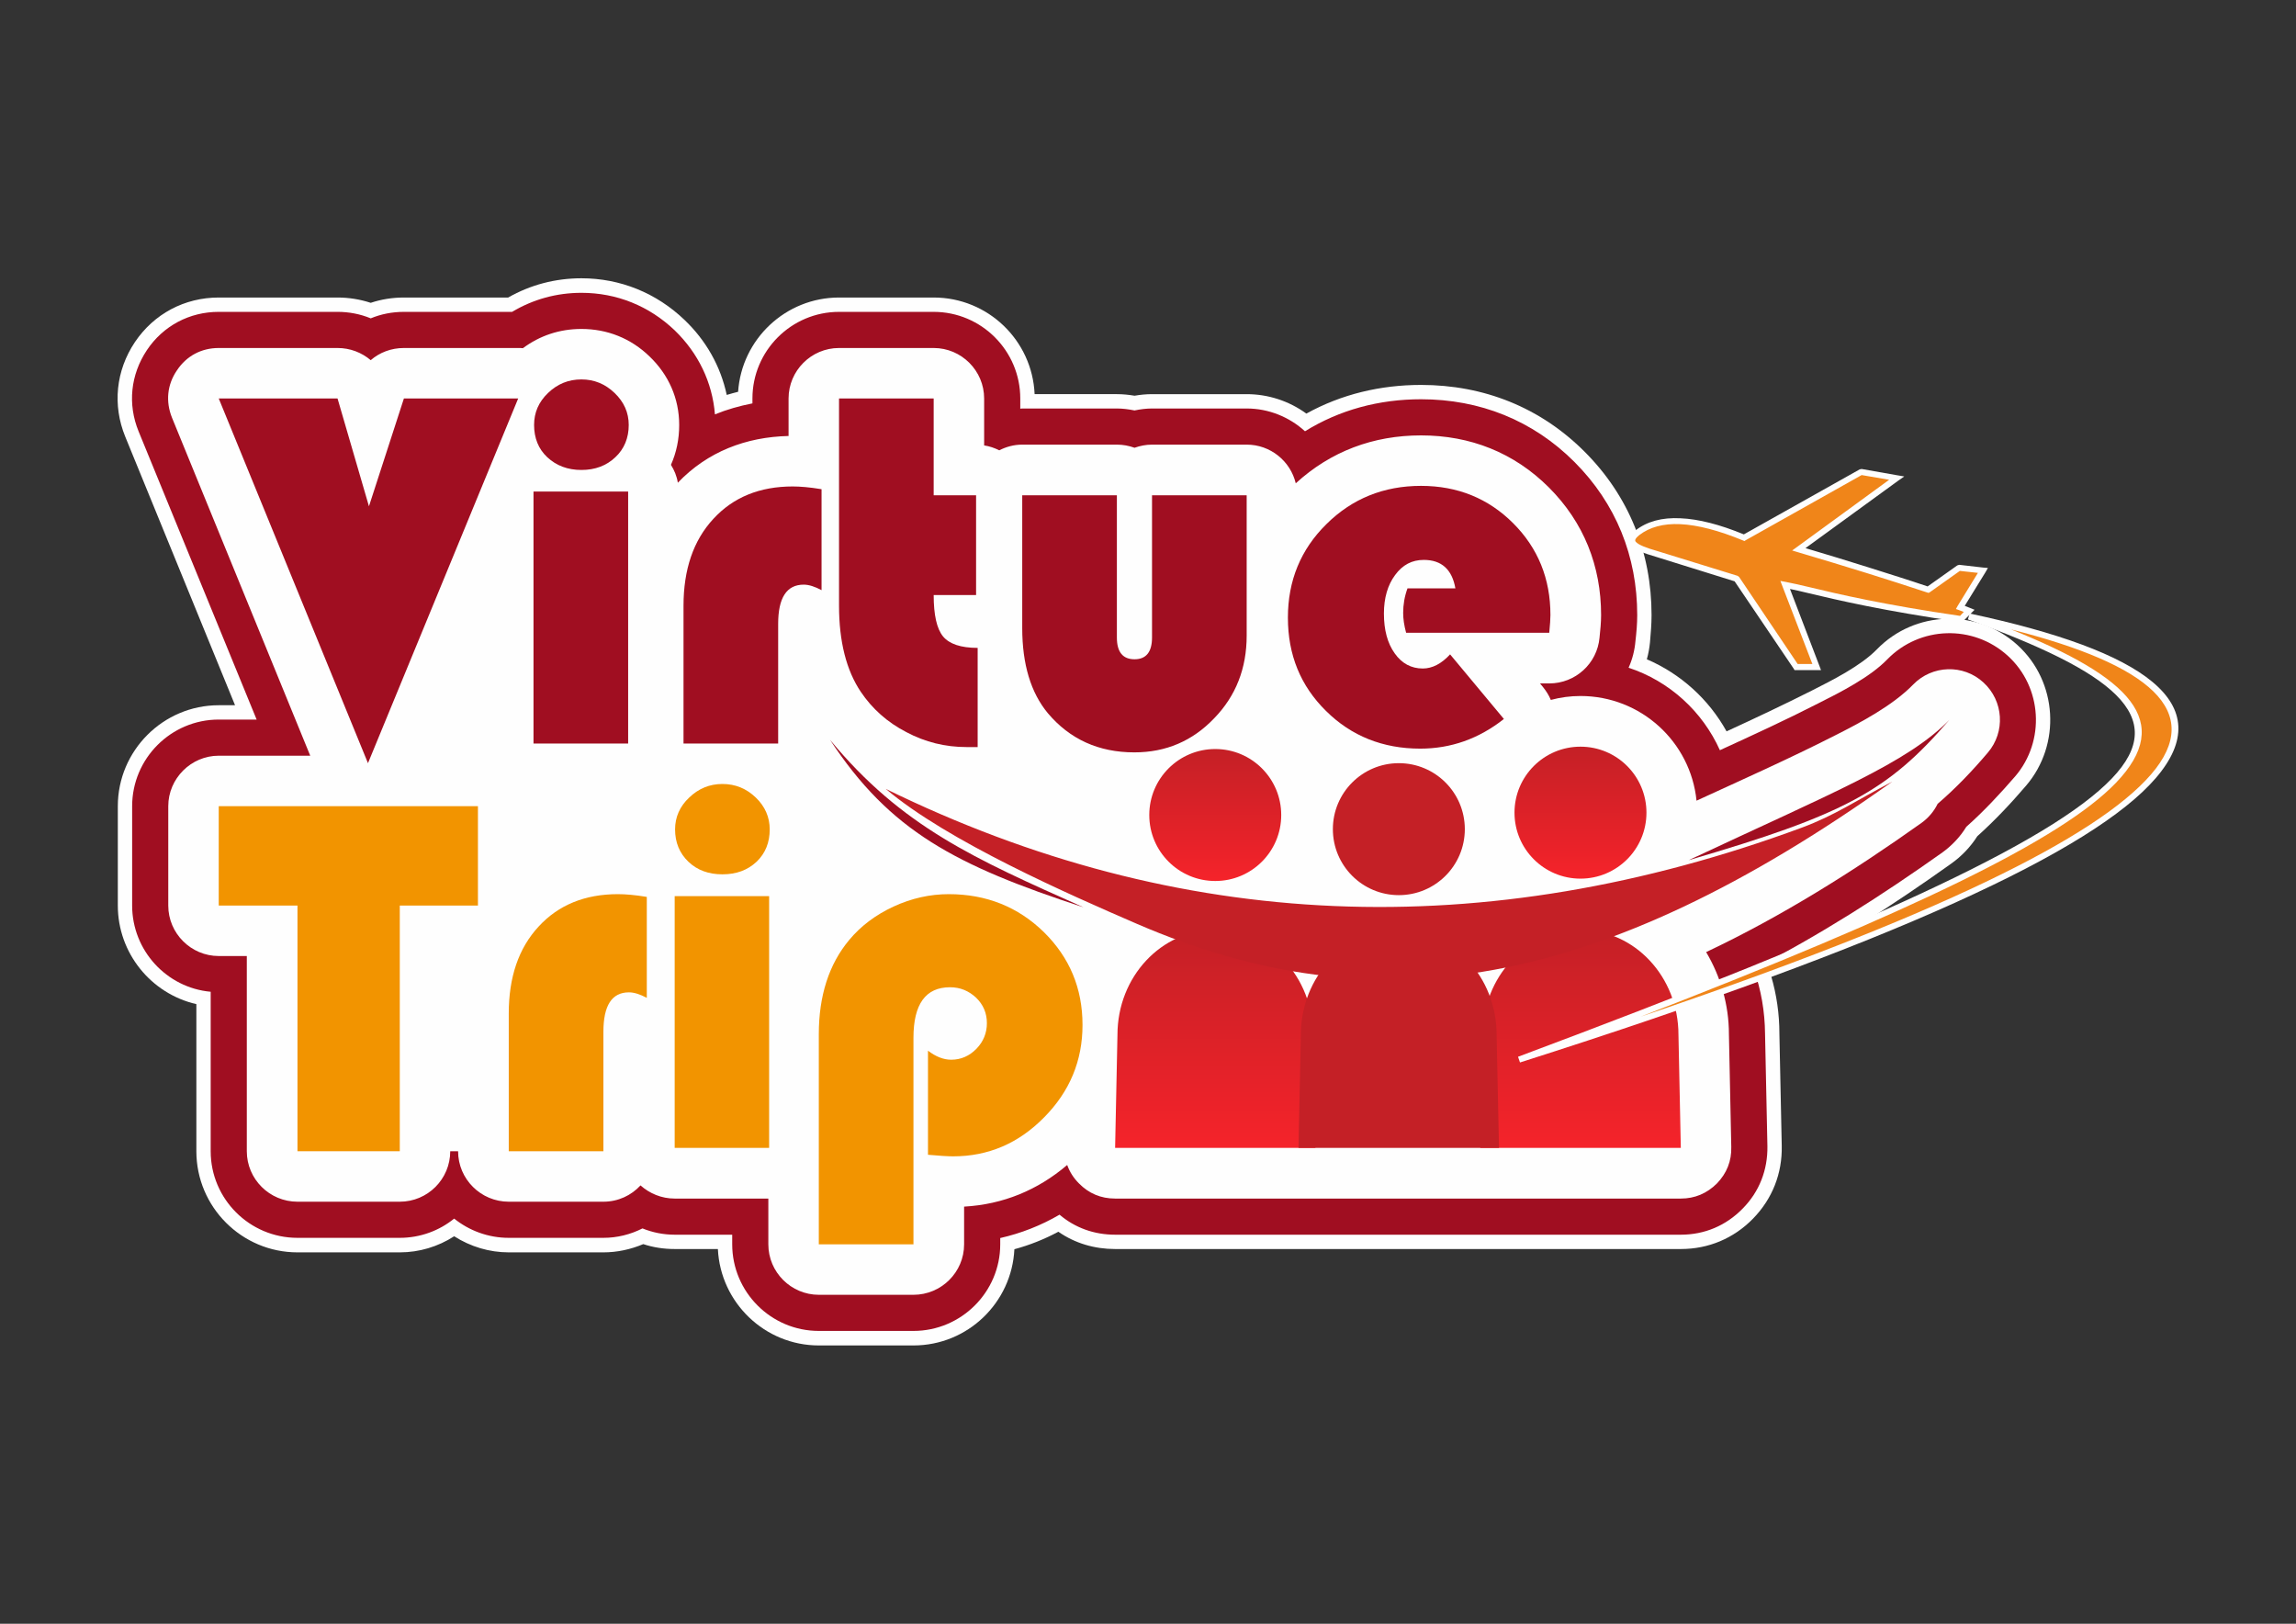 <?xml version="1.0" encoding="UTF-8"?>
<!DOCTYPE svg PUBLIC "-//W3C//DTD SVG 1.1//EN" "http://www.w3.org/Graphics/SVG/1.1/DTD/svg11.dtd">
<!-- Creator: CorelDRAW X7 -->
<svg xmlns="http://www.w3.org/2000/svg" xml:space="preserve" width="11.693in" height="8.268in" version="1.1" style="shape-rendering:geometricPrecision; text-rendering:geometricPrecision; image-rendering:optimizeQuality; fill-rule:evenodd; clip-rule:evenodd"
viewBox="0 0 11693 8268"
 xmlns:xlink="http://www.w3.org/1999/xlink">
 <rect x="0" y="0" width="11693" height="8268" fill="#333333" stroke="none"/>
 <defs>
  <style type="text/css">
   <![CDATA[
    .fil0 {fill:#FEFEFE}
    .fil9 {fill:#F08519}
    .fil1 {fill:#A00E21}
    .fil8 {fill:#C42026}
    .fil10 {fill:#FEFEFE;fill-rule:nonzero}
    .fil2 {fill:#A00E21;fill-rule:nonzero}
    .fil3 {fill:#F29400;fill-rule:nonzero}
    .fil7 {fill:url(#id0)}
    .fil5 {fill:url(#id1)}
    .fil4 {fill:url(#id2)}
    .fil6 {fill:url(#id3)}
   ]]>
  </style>
  <linearGradient id="id0" gradientUnits="userSpaceOnUse" x1="6188.72" y1="4735.02" x2="6188.72" y2="5845.44">
   <stop offset="0" style="stop-opacity:1; stop-color:#C42026"/>
   <stop offset="1" style="stop-opacity:1; stop-color:#F5232A"/>
  </linearGradient>
  <linearGradient id="id1" gradientUnits="userSpaceOnUse" xlink:href="#id0" x1="8049.44" y1="4735.02" x2="8049.44" y2="5845.44">
  </linearGradient>
  <linearGradient id="id2" gradientUnits="userSpaceOnUse" xlink:href="#id0" x1="8049.45" y1="3801.65" x2="8049.45" y2="4473.93">
  </linearGradient>
  <linearGradient id="id3" gradientUnits="userSpaceOnUse" xlink:href="#id0" x1="6188.72" y1="3813.65" x2="6188.72" y2="4485.93">
  </linearGradient>
 </defs>
 <g id="Layer_x0020_1">
  <g id="_414456792">
   <g>
    <g>
     <path class="fil0" d="M5778 2015c29,-5 59,-8 89,-8l482 0c110,0 216,35 304,99 179,-99 378,-146 584,-146 319,0 607,114 833,340 226,226 341,514 341,832 0,47 -4,93 -8,139 -3,29 -8,58 -16,86 172,74 315,203 406,367 146,-67 290,-135 433,-207 105,-53 250,-126 332,-210 194,-200 512,-209 717,-22 204,186 223,506 43,716 -77,90 -159,177 -248,257 -35,55 -81,103 -135,141 -293,209 -596,404 -915,571 28,95 42,194 42,292l12 573c3,140 -48,270 -147,371 -98,100 -226,154 -367,154l-2881 0c-105,0 -204,-29 -289,-88 -71,38 -146,68 -224,89 -13,272 -238,490 -514,490l-482 0c-275,0 -501,-218 -514,-491l-220 0c-55,0 -109,-8 -160,-25 -64,27 -133,42 -203,42l-482 0c-99,0 -195,-29 -278,-82 -82,53 -178,82 -277,82l-521 0c-284,0 -515,-231 -515,-515l0 -749c-231,-53 -400,-260 -400,-502l0 -506c0,-283 231,-514 514,-514l83 0 -559 -1367c-66,-161 -48,-337 49,-482 97,-144 253,-227 427,-227l605 0c57,0 114,9 169,27 54,-18 111,-27 169,-27l531 0c114,-65 241,-98 373,-98 198,0 382,75 525,212 110,105 184,236 215,382 19,-6 39,-11 58,-16 18,-268 242,-480 514,-480l482 0c276,0 502,218 514,492l419 0c30,0 60,3 90,8z"/>
    </g>
    <path class="fil1" d="M1888 1621c53,-22 110,-33 169,-33l551 0c107,-64 227,-97 353,-97 180,0 345,67 475,191 120,116 192,265 205,428 61,-25 125,-43 191,-56l0 -25c0,-243 198,-441 441,-441l482 0c243,0 441,198 441,441l0 52c4,0 7,-1 10,-1l482 0c30,0 60,4 90,10 29,-6 59,-10 89,-10l482 0c113,0 218,44 297,116 176,-109 377,-163 591,-163 299,0 569,107 781,319 212,212 320,481 320,780 0,45 -4,88 -9,132 -4,48 -16,94 -35,136 207,68 376,222 465,420 168,-77 336,-154 500,-238 112,-56 265,-134 352,-224 166,-171 438,-179 614,-19 176,160 192,434 38,614 -78,90 -160,178 -249,257 -31,51 -73,95 -121,130 -307,218 -626,422 -962,594 38,105 57,217 58,330l12 572c2,121 -41,232 -126,318 -85,87 -194,133 -315,133l-2881 0c-107,0 -204,-35 -283,-102 -94,55 -196,95 -302,119l0 32c0,243 -199,441 -442,441l-482 0c-243,0 -441,-198 -441,-441l0 -49 -293 0c-57,0 -112,-11 -164,-32 -61,31 -129,48 -199,48l-482 0c-105,0 -202,-37 -278,-98 -75,61 -172,98 -277,98l-521 0c-244,0 -442,-198 -442,-441l0 -812c-224,-20 -400,-210 -400,-439l0 -506c0,-243 198,-441 441,-441l193 0 -601 -1467c-57,-139 -41,-289 42,-414 83,-124 217,-195 366,-195l605 0c58,0 116,11 169,33z"/>
    <path class="fil0" d="M9868 4093c-18,37 -46,71 -82,97 -346,246 -712,476 -1097,658 73,123 116,267 116,418l12 574c2,72 -23,134 -73,186 -51,51 -113,77 -184,77l-2881 0c-72,0 -134,-26 -184,-77 -28,-28 -48,-60 -60,-94 -150,128 -327,201 -525,212l0 192c0,142 -116,257 -258,257l-482 0c-141,0 -257,-115 -257,-257l0 -233 -477 0c-67,0 -128,-26 -174,-67 -47,51 -114,83 -189,83l-482 0c-142,0 -258,-115 -258,-257 0,0 -40,0 -40,0 0,142 -115,257 -257,257l-521 0c-142,0 -258,-115 -258,-257l0 -994 -143 0c-141,0 -257,-115 -257,-257l0 -506c0,-141 116,-257 257,-257l466 0 -704 -1721c-33,-82 -25,-168 25,-241 49,-74 125,-114 213,-114l605 0c64,0 123,23 169,62 45,-39 104,-62 169,-62l582 0c8,0 16,0 24,1 86,-64 187,-98 298,-98 132,0 252,48 347,140 97,93 151,214 151,349 0,72 -14,140 -42,203 17,27 30,58 35,91 151,-158 347,-233 564,-238l0 -191c0,-141 115,-257 257,-257l482 0c142,0 257,116 257,257l0 239c27,4 53,13 77,25 35,-18 75,-29 117,-29l482 0c32,0 62,6 90,16 28,-10 58,-16 89,-16l482 0c121,0 223,84 250,197 178,-163 395,-244 638,-244 251,0 474,88 651,265 178,178 266,400 266,650 0,38 -4,77 -8,115 -12,132 -123,233 -256,233l-47 0 14 17c17,21 31,43 41,67 48,-13 99,-20 151,-20 308,0 561,234 591,533 235,-108 473,-214 703,-331 131,-66 296,-153 400,-260 97,-100 256,-105 358,-11 103,94 113,252 22,358 -79,93 -162,180 -255,260z"/>
    <g>
     <polygon class="fil2" points="2639,2029 1874,3886 1114,2029 1719,2029 1879,2578 2057,2029 "/>
     <path id="1" class="fil2" d="M3199 2503l0 1283 -482 0 0 -1283 482 0zm-238 -571c65,0 121,23 169,69 48,46 72,100 72,163 0,66 -23,122 -68,164 -45,43 -103,65 -173,65 -70,0 -128,-22 -174,-65 -45,-42 -67,-98 -67,-164 0,-63 23,-117 71,-163 48,-46 104,-69 170,-69z"/>
     <path id="2" class="fil2" d="M4184 2491l0 514c-34,-18 -64,-28 -91,-28 -87,0 -130,67 -130,200l0 609 -482 0 0 -701c0,-185 50,-333 152,-443 101,-110 236,-165 404,-165 38,0 87,4 147,14z"/>
     <path id="3" class="fil2" d="M4755 2029l0 493 216 0 0 508 -216 0c0,102 16,172 48,211 32,38 90,58 176,58l0 505c-25,0 -44,0 -56,0 -109,0 -211,-25 -307,-76 -97,-50 -174,-119 -232,-205 -74,-110 -111,-257 -111,-439l0 -1055 482 0z"/>
     <path id="4" class="fil2" d="M5206 2522l482 0 0 724c0,74 30,111 90,111 59,0 89,-37 89,-111l0 -724 482 0 0 715c0,166 -55,307 -166,421 -110,115 -245,173 -406,173 -182,0 -329,-67 -441,-200 -86,-104 -130,-248 -130,-433l0 -676z"/>
     <path id="5" class="fil2" d="M7890 3222l-729 0c-10,-37 -15,-70 -15,-101 0,-42 7,-84 22,-125l244 0c-17,-97 -71,-145 -161,-145 -60,0 -108,25 -146,77 -38,51 -57,117 -57,196 0,84 18,151 55,203 36,51 84,77 143,77 48,0 95,-24 139,-72l274 329c-128,101 -270,151 -426,151 -190,0 -351,-64 -480,-192 -130,-128 -194,-286 -194,-475 0,-188 65,-347 196,-476 131,-130 292,-195 482,-195 186,0 343,64 469,190 127,127 190,283 190,468 0,19 -2,49 -6,90z"/>
     <polygon class="fil3" points="2036,4611 2036,5862 1515,5862 1515,4611 1114,4611 1114,4105 2434,4105 2434,4611 "/>
     <path class="fil3" d="M3294 4567l0 514c-34,-18 -64,-28 -91,-28 -87,0 -130,67 -130,201l0 608 -482 0 0 -701c0,-185 50,-333 152,-443 101,-110 236,-165 404,-165 38,0 87,4 147,14z"/>
     <path class="fil3" d="M3917 4563l0 1282 -481 0 0 -1282 481 0zm-238 -571c66,0 122,23 170,69 47,45 71,100 71,162 0,67 -22,122 -67,165 -46,43 -103,64 -174,64 -70,0 -128,-21 -173,-64 -45,-43 -68,-98 -68,-165 0,-62 24,-117 72,-162 48,-46 104,-69 169,-69z"/>
     <path class="fil3" d="M4652 6336l-482 0 0 -1070c0,-196 52,-357 155,-480 59,-71 135,-128 226,-170 91,-42 185,-63 281,-63 191,0 353,65 484,193 131,129 197,286 197,473 0,182 -65,339 -196,471 -130,132 -284,198 -463,198 -28,0 -71,-3 -128,-8l0 -530c39,30 79,46 118,46 50,0 93,-19 129,-56 35,-36 53,-80 53,-130 0,-51 -18,-94 -55,-130 -38,-35 -81,-53 -133,-53 -124,0 -186,86 -186,257l0 1052z"/>
     <g>
      <g>
       <circle class="fil4" cx="8049" cy="4138" r="336"/>
       <path class="fil5" d="M7539 5845l1021 0 -12 -576c0,-295 -223,-534 -499,-534 -275,0 -498,239 -498,534l-12 576z"/>
      </g>
      <g>
       <circle class="fil6" cx="6189" cy="4150" r="336"/>
       <path class="fil7" d="M5679 5845l1020 0 -12 -576c0,-295 -223,-534 -498,-534 -275,0 -498,239 -498,534l-12 576z"/>
      </g>
      <circle class="fil8" cx="7124" cy="4222" r="336"/>
      <path class="fil8" d="M6613 5845l1021 0 -12 -576c0,-295 -223,-534 -498,-534 -275,0 -499,239 -499,534l-12 576z"/>
      <path class="fil8" d="M9637 3980c-191,100 -291,171 -460,234 -1619,598 -3175,533 -4666,-197 315,267 937,539 1281,688 1215,524 2350,339 3845,-725z"/>
      <path class="fil1" d="M9928 3665c-214,220 -595,371 -1328,715 793,-232 1015,-351 1328,-715z"/>
      <path class="fil1" d="M4227 3767c305,464 637,639 1291,853 -553,-247 -924,-409 -1291,-853z"/>
     </g>
    </g>
   </g>
   <path class="fil9" d="M10098 2905c-76,125 -115,188 -115,188 31,12 46,18 46,18 -28,27 -42,41 -42,41 -524,-75 -775,-151 -895,-174 106,279 160,418 160,418 -70,0 -105,0 -105,0 -202,-299 -303,-449 -303,-449 -269,-84 -404,-126 -404,-126 -132,-37 -155,-64 -101,-108 111,-87 292,-79 543,25 398,-223 596,-335 596,-335 121,21 181,32 181,32 -332,241 -498,362 -498,362 252,75 471,144 659,206 104,-75 157,-112 157,-112 81,9 121,14 121,14z"/>
   <path class="fil10" d="M10112 2913l-106 172 28 11 22 9 -16 16 -42 42 -6 6 -7 -2c-391,-56 -630,-112 -776,-147 -37,-9 -68,-16 -93,-21l150 392 8 21 -22 0 -105 0 -8 0 -4 -7 -301 -445 -398 -124 0 0c-69,-20 -110,-37 -128,-56 -23,-26 -14,-50 21,-79l0 0c59,-46 135,-67 230,-62 91,4 198,31 322,82l590 -331 10 -2 181 32 36 6 -30 21 -473 344c115,34 222,67 324,99 107,34 207,65 298,96l151 -107 10 -3 122 14 24 2 -12 21zm-142 172l103 -168 -92 -10 -152 108 -7 4 -7 -2c-94,-31 -196,-64 -305,-98 -110,-34 -227,-70 -353,-107l-30 -9 25 -18 469 -342 -140 -24 -591 332 -6 4 -7 -3c-124,-51 -231,-79 -320,-83 -86,-4 -156,15 -209,56l0 0c-18,15 -25,26 -17,34 13,15 50,30 113,48l0 0 405 125 8 6 298 443 75 0 -153 -397 -10 -26 27 5c32,6 71,15 122,27 145,35 381,90 766,146l19 -20 -23 -9 -17 -6 9 -16z"/>
   <path class="fil9" d="M7737 5396c3533,-1323 3781,-1716 2291,-2257 1752,373 1516,1045 -2291,2257z"/>
   <path class="fil10" d="M7731 5381c1765,-660 2709,-1088 3024,-1417 305,-318 -2,-545 -733,-810l9 -30c892,190 1275,459 947,839 -317,368 -1330,840 -3237,1447l-10 -29zm3046 -1396c-280,292 -1044,659 -2422,1192 1501,-508 2322,-912 2600,-1234 277,-321 -9,-560 -713,-738 606,243 833,469 535,780z"/>
  </g>
 </g>
</svg>

